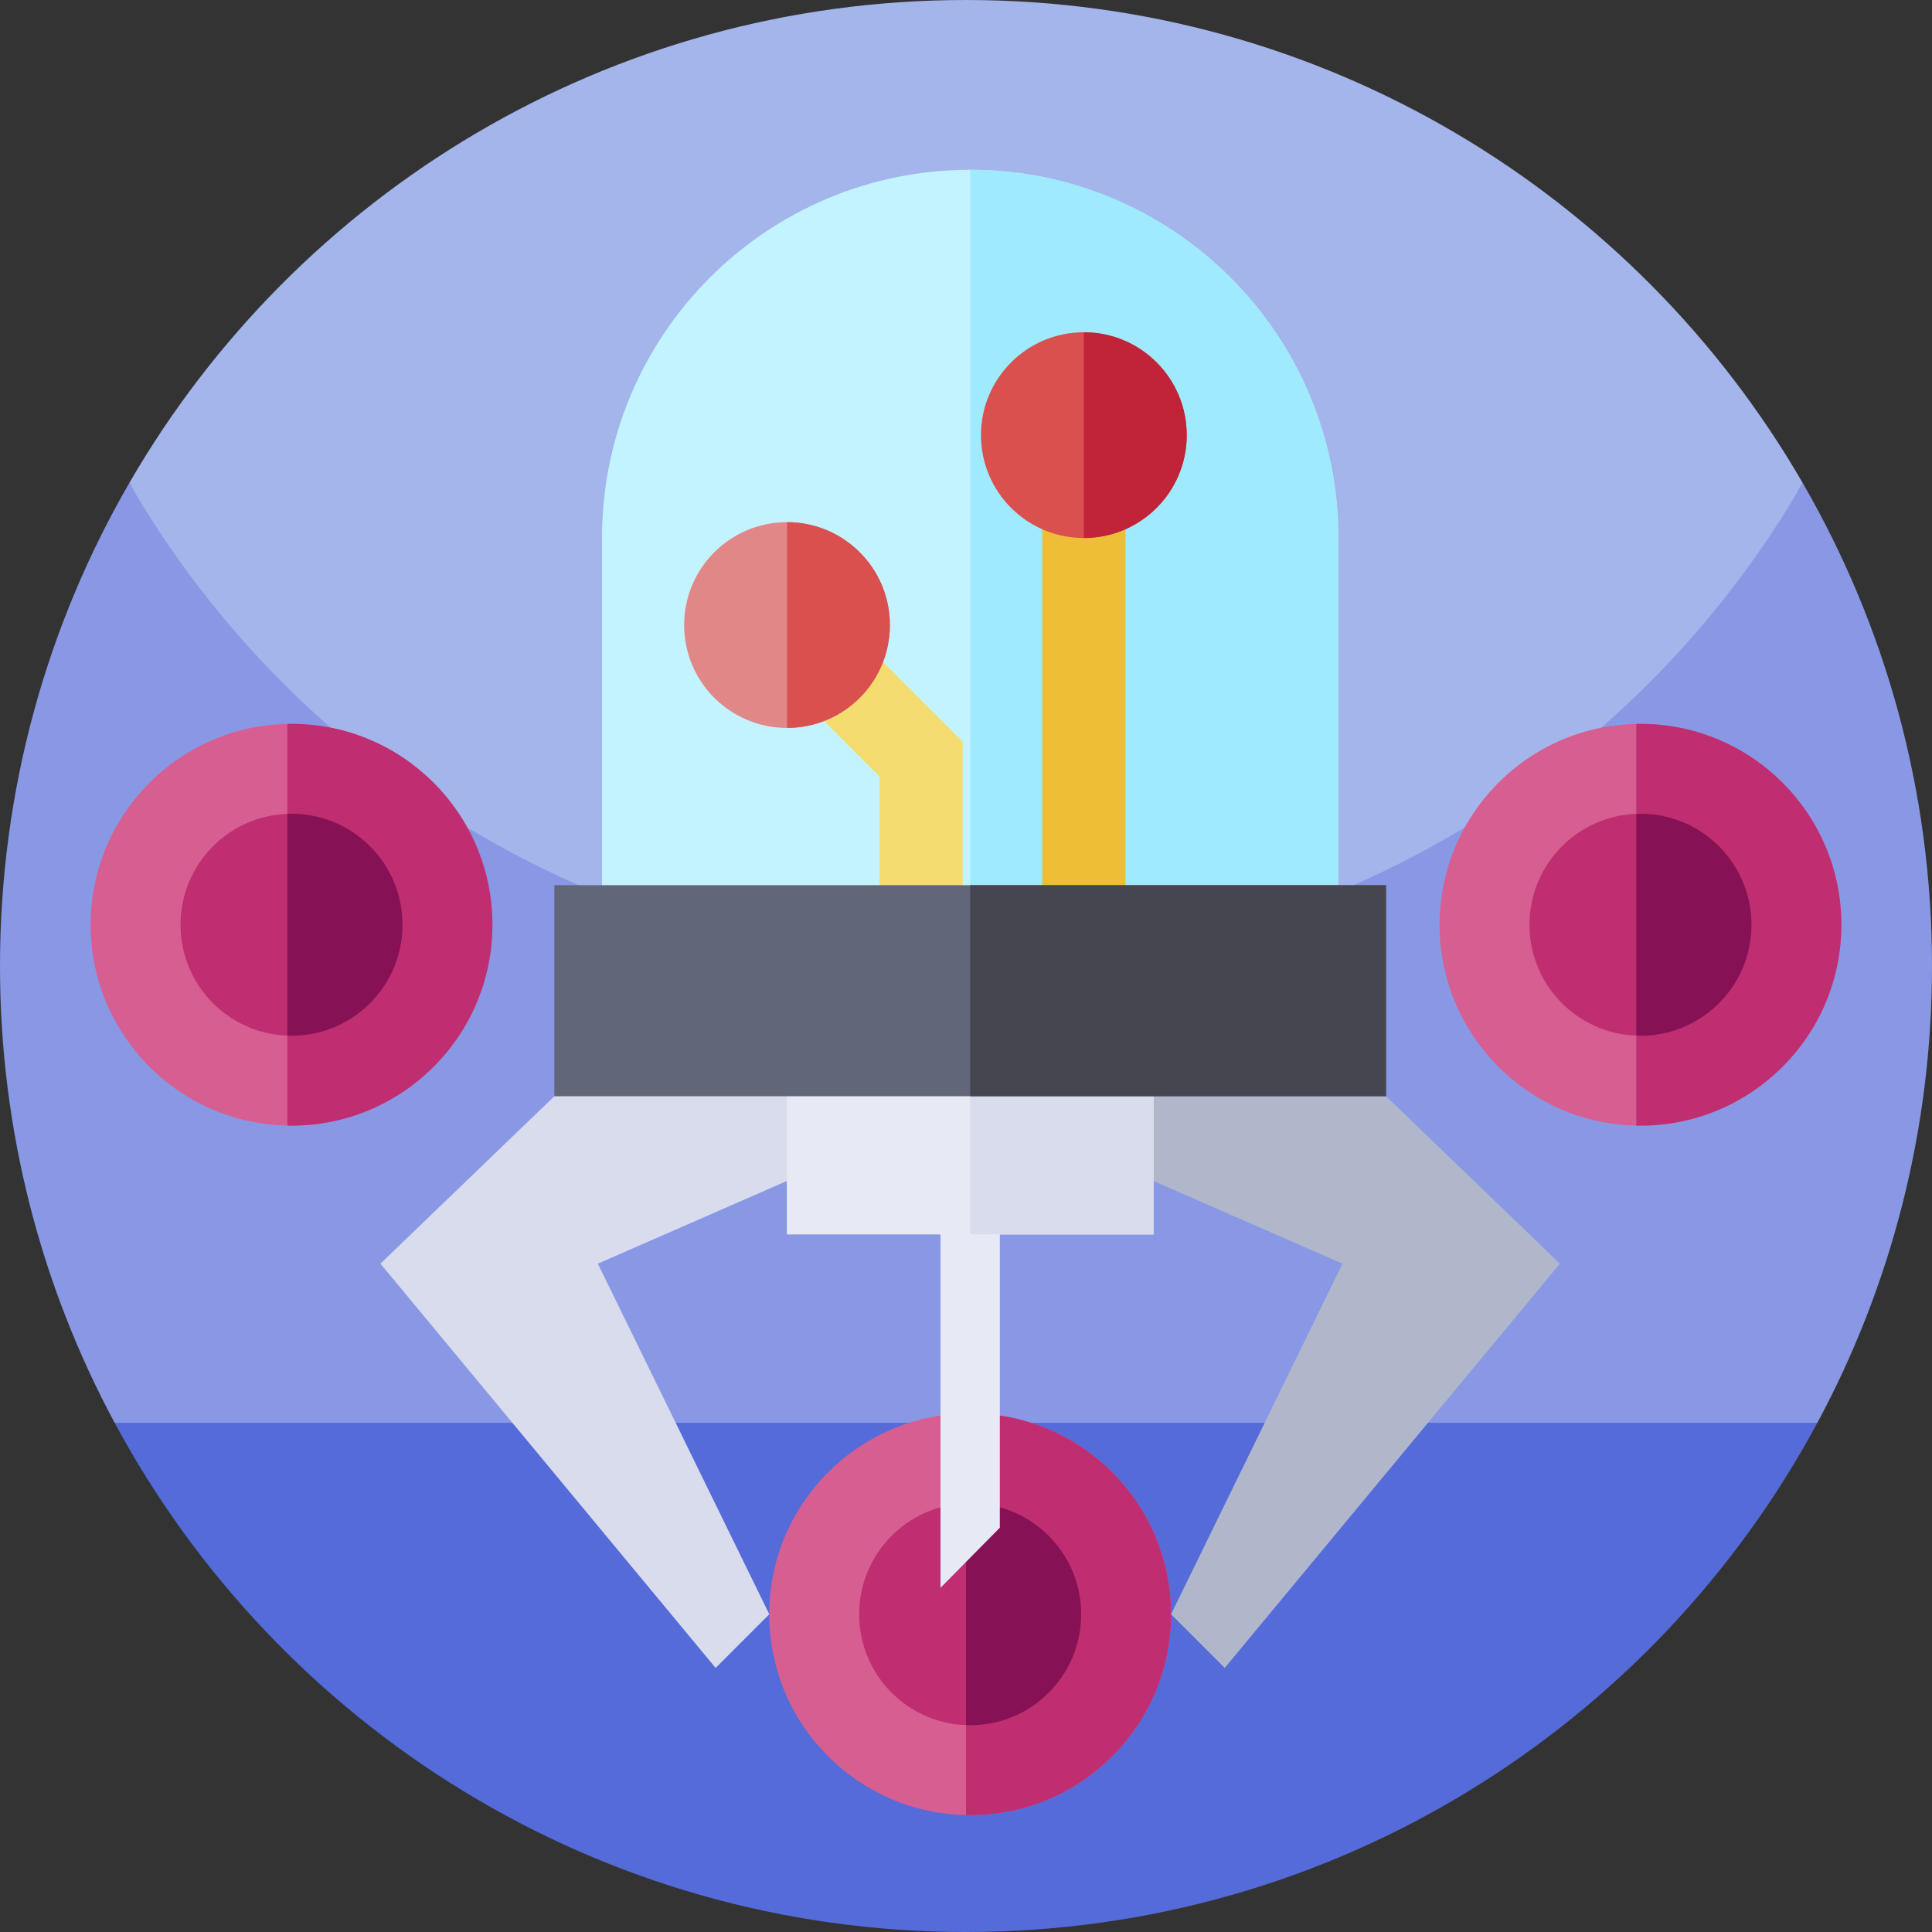 <svg id="Capa_1" enable-background="new 0 0 512 512" height="512" viewBox="0 0 512 512" width="512" xmlns="http://www.w3.org/2000/svg"><rect x="0" y="0" width="512" height="512" fill="#333333" stroke="none"/><g><g><path d="m0 256c0 43.79 11 85.02 30.39 121.07l225.61 49.67 225.61-49.67c19.39-36.05 30.39-77.28 30.39-121.07 0-46.63-12.47-90.34-34.26-128-41.698 72.091-399.22 76.52-443.48 0-21.79 37.66-34.26 81.37-34.26 128z" fill="#8898e5"/><path d="m34.26 128c44.26 76.52 126.99 128 221.74 128s177.48-51.48 221.74-128c-.01-.02-.03-.05-.04-.07-44.27-76.48-126.98-127.93-221.7-127.93s-177.43 51.45-221.7 127.93c-.01.02-.03.05-.04.07z" fill="#a3b5eb"/><path d="m30.39 377.07c43.19 80.32 128.02 134.93 225.61 134.93s182.42-54.61 225.61-134.93z" fill="#546bd9"/></g><g><path d="m310.34 427.8c0 29.4-23.83 53.23-53.23 53.23-.37 0-.74 0-1.11-.02-28.89-.58-52.13-24.18-52.13-53.21s23.24-52.64 52.13-53.22c.37-.02.74-.02 1.11-.02 29.4 0 53.23 23.84 53.23 53.24z" fill="#d75e91"/><path d="m310.34 427.8c0 29.4-23.83 53.23-53.23 53.23-.37 0-.74 0-1.11-.02v-106.43c.37-.02.74-.02 1.11-.02 29.4 0 53.23 23.84 53.23 53.24z" fill="#bf2e70"/><path d="m286.52 427.8c0 16.24-13.17 29.41-29.41 29.41-.37 0-.74-.01-1.11-.03-15.74-.57-28.31-13.51-28.31-29.38 0-15.88 12.57-28.82 28.31-29.39.37-.02.74-.03 1.11-.03 16.24 0 29.41 13.17 29.41 29.42z" fill="#bf2e70"/><path d="m286.52 427.8c0 16.24-13.17 29.41-29.41 29.41-.37 0-.74-.01-1.11-.03v-58.77c.37-.02.74-.03 1.11-.03 16.24 0 29.41 13.17 29.41 29.42z" fill="#871155"/><path d="m264.965 404.859-15.718 15.922v-107.681h15.718z" fill="#e7eaf5"/><path d="m354.68 142.57v127.28h-195.14v-127.28c0-53.89 43.68-97.57 97.57-97.57 26.94 0 51.33 10.92 68.99 28.58 17.66 17.65 28.58 42.04 28.58 68.99z" fill="#c3f3ff"/><path d="m354.68 142.57v127.28h-97.57v-224.85c26.94 0 51.33 10.92 68.99 28.58 17.66 17.65 28.58 42.04 28.58 68.99z" fill="#9feafd"/><path d="m276.208 115.317h22.052v129.752h-22.052z" fill="#eebf36"/><path d="m146.911 290.511-46.088 44.373 88.823 107.137 14.225-14.225-45.442-92.912 50.086-21.905 24.553-43.143z" fill="#d9dced"/><path d="m367.302 290.511 46.087 44.373-88.823 107.137-14.225-14.225 45.442-92.912-50.085-21.905-24.553-43.143z" fill="#b1b7cb"/><path d="m208.515 262.547h97.183v64.593h-97.183z" fill="#e7eaf5"/><path d="m257.106 262.547h48.591v64.593h-48.591z" fill="#d9dced"/><path d="m255.119 269.836h-22.051v-64.102l-32.296-32.294 15.593-15.593 38.754 38.753z" fill="#f5dc6e"/><path d="m146.911 234.582h220.391v55.929h-220.391z" fill="#616679"/><path d="m257.106 234.582h110.196v55.929h-110.196z" fill="#464651"/><g><circle cx="208.569" cy="165.643" fill="#e28787" r="27.264"/><path d="m235.833 165.643c0 15.059-12.205 27.264-27.264 27.264v-54.528c15.059 0 27.264 12.205 27.264 27.264z" fill="#da504f"/></g><g><circle cx="287.234" cy="115.317" fill="#da504f" r="27.264"/><path d="m314.498 115.317c0 15.059-12.205 27.264-27.264 27.264v-54.528c15.059 0 27.264 12.204 27.264 27.264z" fill="#c12339"/></g></g><g><g><path d="m487.978 245.074c0 29.4-23.83 53.23-53.23 53.23-.37 0-.74 0-1.11-.02-28.89-.58-52.13-24.18-52.13-53.21s23.24-52.64 52.13-53.22c.37-.02.74-.02 1.11-.02 29.4 0 53.23 23.84 53.23 53.24z" fill="#d75e91"/><path d="m487.978 245.074c0 29.4-23.83 53.23-53.23 53.23-.37 0-.74 0-1.11-.02v-106.43c.37-.02.74-.02 1.11-.02 29.4 0 53.23 23.84 53.23 53.24z" fill="#bf2e70"/><path d="m464.158 245.074c0 16.24-13.17 29.41-29.41 29.41-.37 0-.74-.01-1.11-.03-15.74-.57-28.31-13.51-28.31-29.38 0-15.88 12.57-28.82 28.31-29.39.37-.02.74-.03 1.11-.03 16.24 0 29.41 13.17 29.41 29.42z" fill="#bf2e70"/><path d="m464.158 245.074c0 16.24-13.17 29.41-29.41 29.41-.37 0-.74-.01-1.11-.03v-58.77c.37-.02.74-.03 1.11-.03 16.24 0 29.41 13.17 29.41 29.42z" fill="#871155"/></g><g><path d="m130.492 245.074c0 29.4-23.83 53.23-53.23 53.23-.37 0-.74 0-1.11-.02-28.89-.58-52.13-24.18-52.13-53.21s23.24-52.64 52.13-53.22c.37-.02.74-.02 1.11-.02 29.4 0 53.23 23.84 53.23 53.24z" fill="#d75e91"/><path d="m130.492 245.074c0 29.4-23.83 53.23-53.23 53.23-.37 0-.74 0-1.11-.02v-106.43c.37-.02.74-.02 1.11-.02 29.4 0 53.23 23.84 53.23 53.24z" fill="#bf2e70"/><path d="m106.672 245.074c0 16.24-13.17 29.41-29.41 29.41-.37 0-.74-.01-1.11-.03-15.74-.57-28.31-13.51-28.31-29.38 0-15.88 12.57-28.82 28.31-29.39.37-.02.74-.03 1.11-.03 16.24 0 29.41 13.17 29.41 29.42z" fill="#bf2e70"/><path d="m106.672 245.074c0 16.24-13.17 29.41-29.41 29.41-.37 0-.74-.01-1.11-.03v-58.77c.37-.02.74-.03 1.11-.03 16.24 0 29.41 13.17 29.41 29.42z" fill="#871155"/></g></g></g></svg>